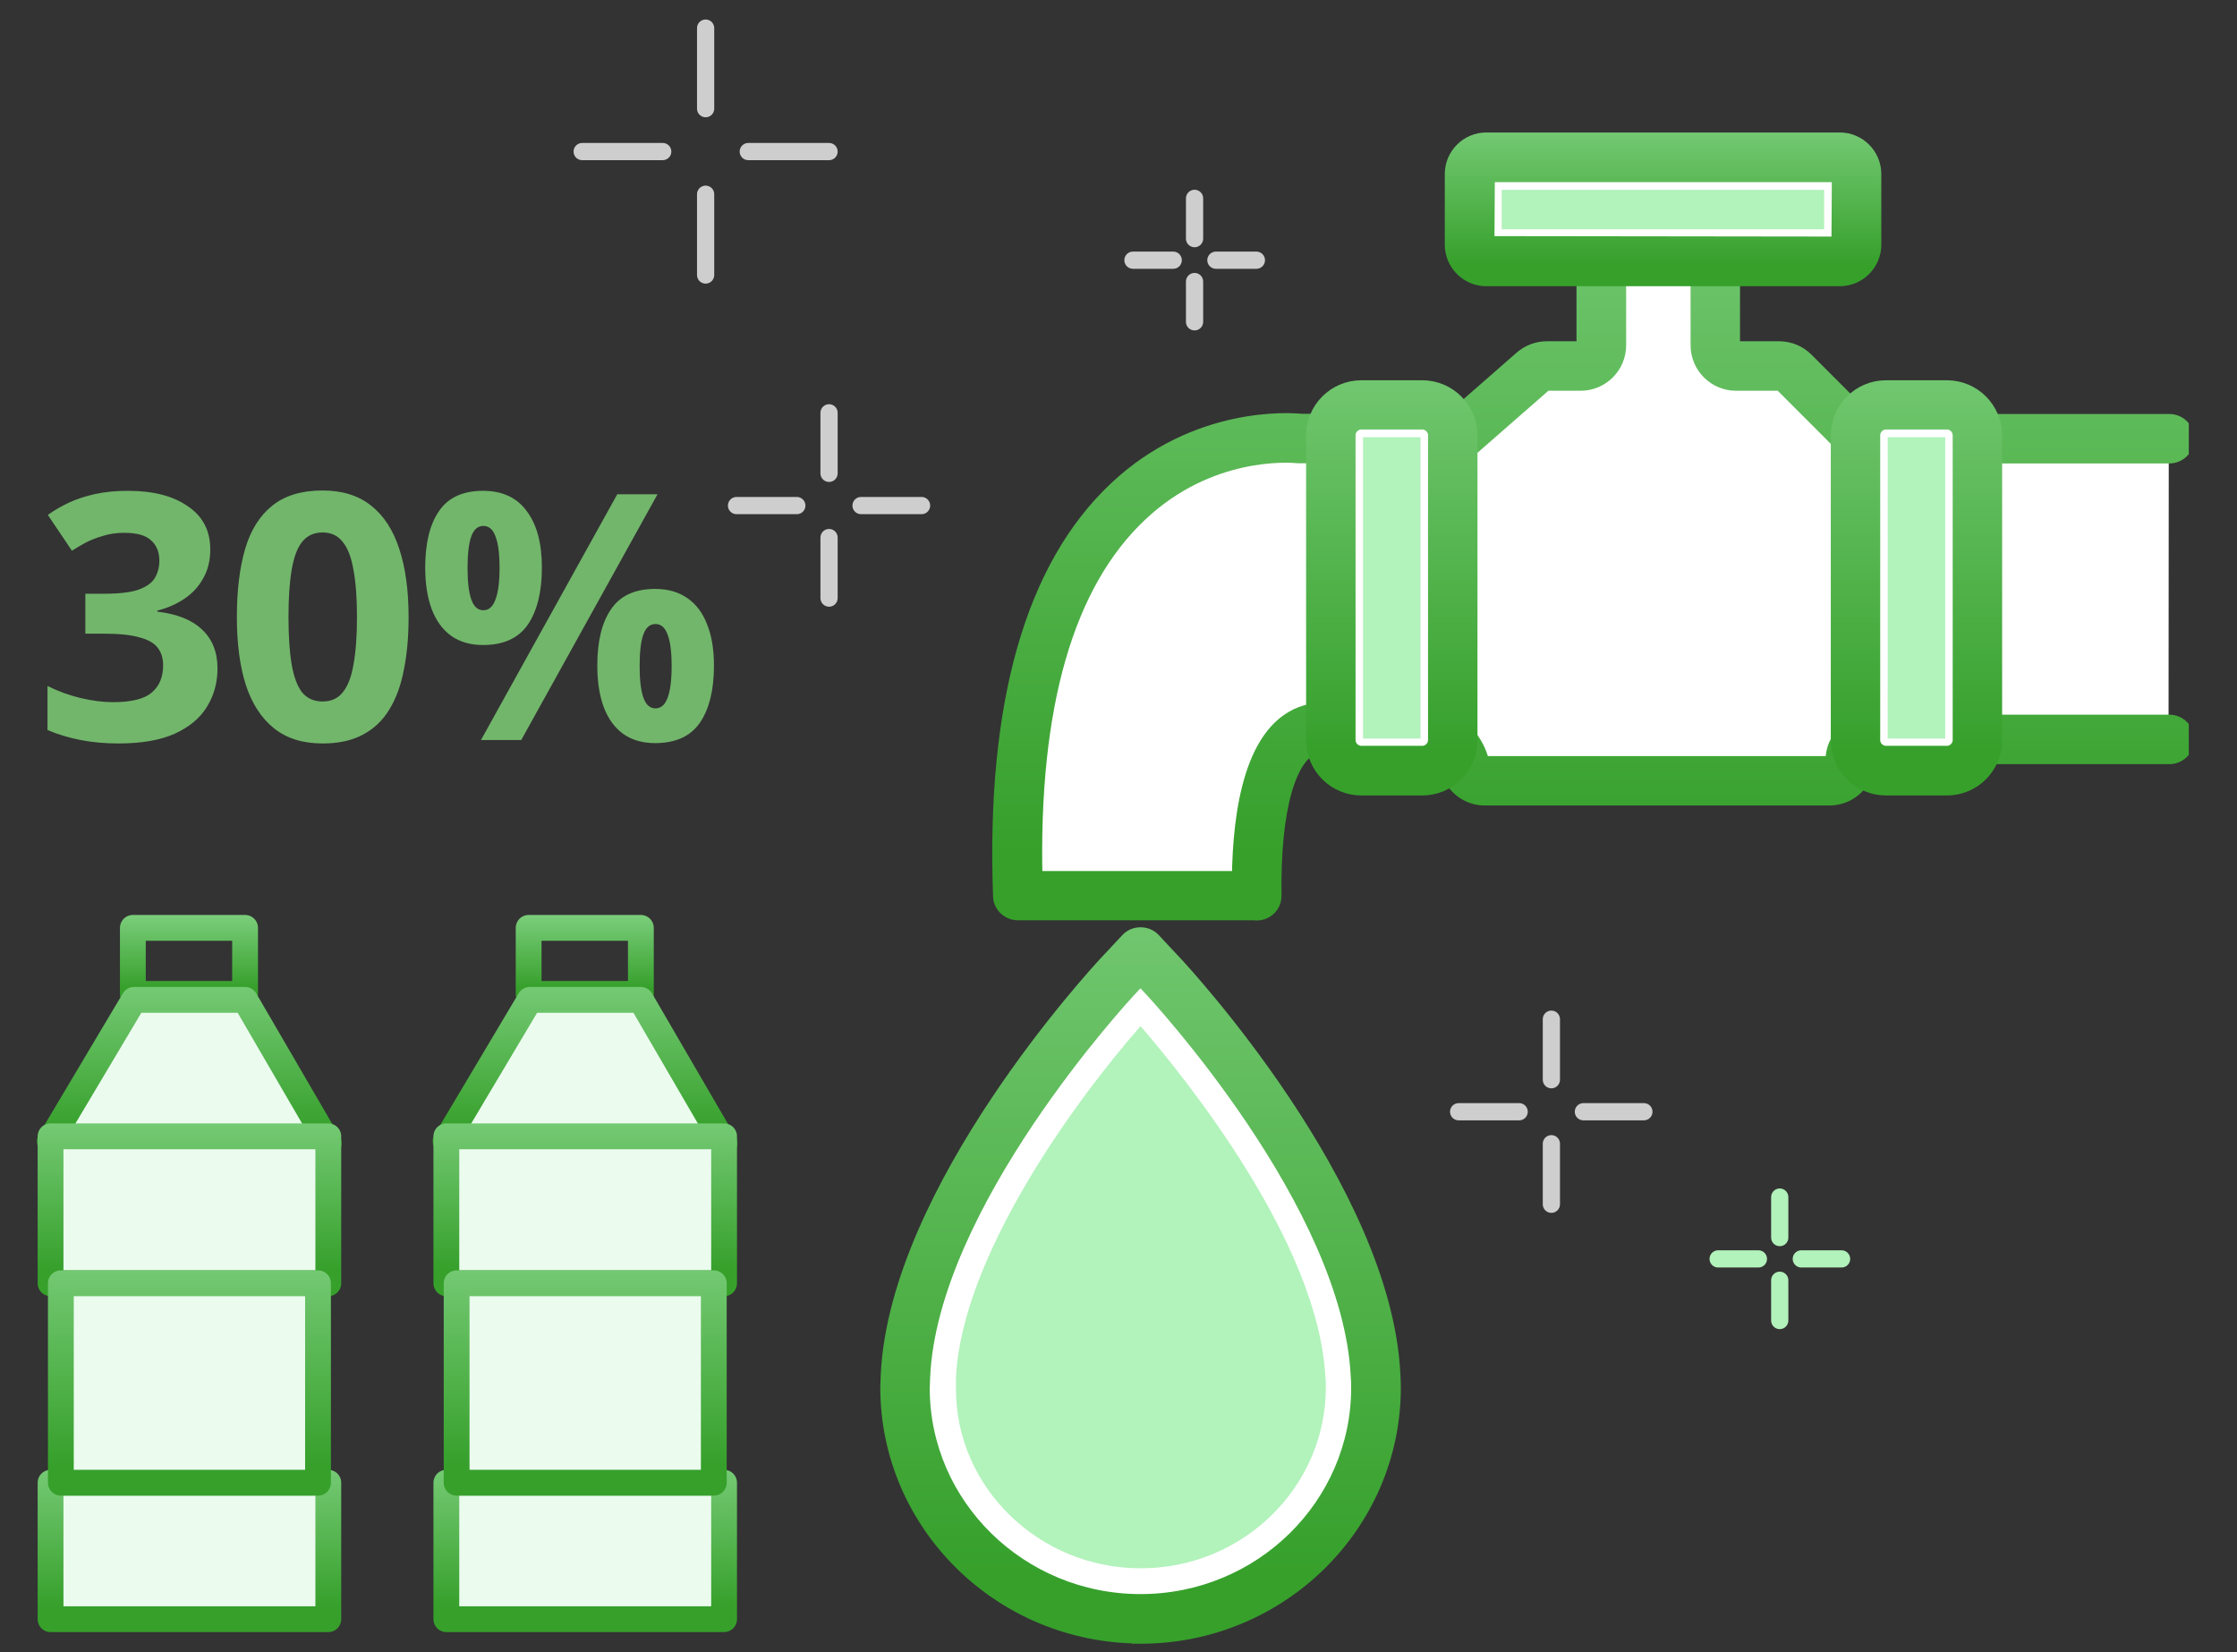 <svg width="130" height="96" viewBox="0 0 130 96" fill="none" xmlns="http://www.w3.org/2000/svg">
<rect x="0" y="0" width="130" height="96" fill="#333333" stroke="none"/>
<g clip-path="url(#clip0_46_7142)">
<path d="M14.243 53.915H7.721V57.752H14.243V53.915Z" stroke="url(#paint0_linear_46_7142)" stroke-width="1.5" stroke-linecap="round" stroke-linejoin="round"/>
<path d="M19.103 66.449L14.243 58.099H7.787L2.896 66.314L19.103 66.449Z" fill="#EBFBEE" stroke="url(#paint1_linear_46_7142)" stroke-width="1.5" stroke-linecap="round" stroke-linejoin="round"/>
<path d="M19.079 86.156H2.938V94.085H19.079V86.156Z" fill="#EBFBEE" stroke="url(#paint2_linear_46_7142)" stroke-width="1.5" stroke-linecap="round" stroke-linejoin="round"/>
<path d="M19.079 66.028H2.938V74.567H19.079V66.028Z" fill="#EBFBEE" stroke="url(#paint3_linear_46_7142)" stroke-width="1.5" stroke-linecap="round" stroke-linejoin="round"/>
<path d="M18.481 74.567H3.536V86.156H18.481V74.567Z" fill="#EBFBEE" stroke="url(#paint4_linear_46_7142)" stroke-width="1.5" stroke-linecap="round" stroke-linejoin="round"/>
</g>
<g clip-path="url(#clip1_46_7142)">
<path d="M37.243 53.915H30.721V57.752H37.243V53.915Z" stroke="url(#paint5_linear_46_7142)" stroke-width="1.5" stroke-linecap="round" stroke-linejoin="round"/>
<path d="M42.103 66.449L37.243 58.099H30.787L25.896 66.314L42.103 66.449Z" fill="#EBFBEE" stroke="url(#paint6_linear_46_7142)" stroke-width="1.5" stroke-linecap="round" stroke-linejoin="round"/>
<path d="M42.079 86.156H25.939V94.085H42.079V86.156Z" fill="#EBFBEE" stroke="url(#paint7_linear_46_7142)" stroke-width="1.5" stroke-linecap="round" stroke-linejoin="round"/>
<path d="M42.079 66.028H25.939V74.567H42.079V66.028Z" fill="#EBFBEE" stroke="url(#paint8_linear_46_7142)" stroke-width="1.5" stroke-linecap="round" stroke-linejoin="round"/>
<path d="M41.481 74.567H26.536V86.156H41.481V74.567Z" fill="#EBFBEE" stroke="url(#paint9_linear_46_7142)" stroke-width="1.5" stroke-linecap="round" stroke-linejoin="round"/>
</g>
<path d="M12.22 31.92C12.22 32.573 12.08 33.14 11.8 33.62C11.533 34.1 11.167 34.493 10.7 34.8C10.247 35.107 9.727 35.333 9.14 35.48V35.54C10.287 35.673 11.153 36.02 11.74 36.58C12.34 37.14 12.64 37.893 12.64 38.84C12.64 39.667 12.433 40.413 12.02 41.08C11.62 41.733 10.993 42.253 10.14 42.64C9.3 43.013 8.213 43.2 6.88 43.2C6.093 43.2 5.36 43.133 4.68 43C4 42.867 3.36 42.673 2.76 42.42V39.86C3.373 40.167 4.013 40.4 4.68 40.56C5.36 40.72 5.987 40.8 6.56 40.8C7.64 40.8 8.393 40.613 8.82 40.24C9.26 39.867 9.48 39.34 9.48 38.66C9.48 38.26 9.38 37.927 9.18 37.66C8.98 37.38 8.627 37.173 8.12 37.04C7.627 36.893 6.933 36.82 6.04 36.82H4.96V34.5H6.06C6.94 34.5 7.607 34.42 8.06 34.26C8.527 34.087 8.84 33.86 9 33.58C9.173 33.287 9.26 32.953 9.26 32.58C9.26 32.073 9.1 31.68 8.78 31.4C8.473 31.107 7.953 30.96 7.22 30.96C6.767 30.96 6.353 31.02 5.98 31.14C5.607 31.247 5.267 31.38 4.96 31.54C4.667 31.7 4.407 31.853 4.18 32L2.78 29.92C3.153 29.653 3.567 29.413 4.02 29.2C4.487 28.987 5 28.82 5.56 28.7C6.12 28.58 6.747 28.52 7.44 28.52C8.907 28.52 10.067 28.82 10.92 29.42C11.787 30.007 12.22 30.84 12.22 31.92ZM23.745 35.86C23.745 37.007 23.652 38.033 23.465 38.94C23.292 39.847 23.005 40.62 22.605 41.26C22.219 41.887 21.705 42.367 21.065 42.7C20.439 43.033 19.665 43.2 18.745 43.2C17.599 43.2 16.659 42.907 15.925 42.32C15.192 41.733 14.645 40.893 14.285 39.8C13.939 38.707 13.765 37.393 13.765 35.86C13.765 34.313 13.925 32.993 14.245 31.9C14.565 30.807 15.092 29.967 15.825 29.38C16.559 28.793 17.532 28.5 18.745 28.5C19.892 28.5 20.832 28.793 21.565 29.38C22.299 29.953 22.845 30.793 23.205 31.9C23.565 32.993 23.745 34.313 23.745 35.86ZM16.765 35.86C16.765 36.94 16.825 37.847 16.945 38.58C17.065 39.3 17.265 39.847 17.545 40.22C17.839 40.58 18.239 40.76 18.745 40.76C19.252 40.76 19.645 40.58 19.925 40.22C20.219 39.86 20.425 39.32 20.545 38.6C20.679 37.867 20.745 36.953 20.745 35.86C20.745 34.767 20.679 33.86 20.545 33.14C20.425 32.407 20.219 31.86 19.925 31.5C19.645 31.127 19.252 30.94 18.745 30.94C18.239 30.94 17.839 31.127 17.545 31.5C17.265 31.86 17.065 32.407 16.945 33.14C16.825 33.86 16.765 34.767 16.765 35.86ZM28.071 28.52C29.191 28.52 30.037 28.913 30.611 29.7C31.197 30.473 31.491 31.567 31.491 32.98C31.491 34.393 31.217 35.5 30.671 36.3C30.124 37.087 29.257 37.48 28.071 37.48C27.337 37.48 26.717 37.3 26.211 36.94C25.717 36.58 25.344 36.067 25.091 35.4C24.837 34.72 24.711 33.913 24.711 32.98C24.711 31.567 24.977 30.473 25.511 29.7C26.044 28.913 26.897 28.52 28.071 28.52ZM28.091 30.56C27.771 30.56 27.537 30.76 27.391 31.16C27.244 31.56 27.171 32.173 27.171 33C27.171 33.813 27.244 34.427 27.391 34.84C27.537 35.253 27.771 35.46 28.091 35.46C28.411 35.46 28.644 35.253 28.791 34.84C28.951 34.427 29.031 33.813 29.031 33C29.031 32.173 28.951 31.56 28.791 31.16C28.644 30.76 28.411 30.56 28.091 30.56ZM38.211 28.72L30.291 43H27.951L35.871 28.72H38.211ZM38.071 34.22C38.817 34.22 39.444 34.4 39.951 34.76C40.457 35.107 40.837 35.613 41.091 36.28C41.357 36.933 41.491 37.733 41.491 38.68C41.491 40.093 41.217 41.2 40.671 42C40.124 42.787 39.257 43.18 38.071 43.18C37.337 43.18 36.717 43 36.211 42.64C35.717 42.28 35.344 41.767 35.091 41.1C34.837 40.42 34.711 39.613 34.711 38.68C34.711 37.267 34.977 36.173 35.511 35.4C36.044 34.613 36.897 34.22 38.071 34.22ZM38.091 36.26C37.771 36.26 37.537 36.46 37.391 36.86C37.244 37.26 37.171 37.873 37.171 38.7C37.171 39.513 37.244 40.127 37.391 40.54C37.537 40.953 37.771 41.16 38.091 41.16C38.411 41.16 38.644 40.96 38.791 40.56C38.951 40.147 39.031 39.527 39.031 38.7C39.031 37.873 38.951 37.26 38.791 36.86C38.644 36.46 38.411 36.26 38.091 36.26Z" fill="#72B66B"/>
<g clip-path="url(#clip2_46_7142)">
<path d="M41.006 11.286V15.98" stroke="#CECECE" stroke-linecap="round" stroke-linejoin="round"/>
<path d="M41.006 1.633V6.314" stroke="#CECECE" stroke-linecap="round" stroke-linejoin="round"/>
<path d="M43.485 8.807H48.179" stroke="#CECECE" stroke-linecap="round" stroke-linejoin="round"/>
<path d="M33.832 8.807H38.513" stroke="#CECECE" stroke-linecap="round" stroke-linejoin="round"/>
<path d="M48.179 31.236V34.753" stroke="#CECECE" stroke-linecap="round" stroke-linejoin="round"/>
<path d="M48.179 23.987V27.504" stroke="#CECECE" stroke-linecap="round" stroke-linejoin="round"/>
<path d="M50.038 29.377H53.555" stroke="#CECECE" stroke-linecap="round" stroke-linejoin="round"/>
<path d="M42.802 29.377H46.306" stroke="#CECECE" stroke-linecap="round" stroke-linejoin="round"/>
<path d="M90.156 66.458V69.975" stroke="#CECECE" stroke-linecap="round" stroke-linejoin="round"/>
<path d="M90.156 59.222V62.739" stroke="#CECECE" stroke-linecap="round" stroke-linejoin="round"/>
<path d="M92.016 64.599H95.533" stroke="#CECECE" stroke-linecap="round" stroke-linejoin="round"/>
<path d="M84.767 64.599H88.284" stroke="#CECECE" stroke-linecap="round" stroke-linejoin="round"/>
<path d="M69.42 16.359V18.7" stroke="#CECECE" stroke-linecap="round" stroke-linejoin="round"/>
<path d="M69.42 11.526V13.867" stroke="#CECECE" stroke-linecap="round" stroke-linejoin="round"/>
<path d="M70.66 15.119H73.013" stroke="#CECECE" stroke-linecap="round" stroke-linejoin="round"/>
<path d="M65.84 15.119H68.18" stroke="#CECECE" stroke-linecap="round" stroke-linejoin="round"/>
<path d="M103.427 74.391V76.731" stroke="#B2F2BB" stroke-linecap="round" stroke-linejoin="round"/>
<path d="M103.427 69.558V71.911" stroke="#B2F2BB" stroke-linecap="round" stroke-linejoin="round"/>
<path d="M104.68 73.15H107.02" stroke="#B2F2BB" stroke-linecap="round" stroke-linejoin="round"/>
<path d="M99.847 73.15H102.187" stroke="#B2F2BB" stroke-linecap="round" stroke-linejoin="round"/>
<path d="M126.035 25.468H108.588C108.272 25.468 107.969 25.342 107.741 25.114L104.224 21.597C103.996 21.369 103.692 21.242 103.376 21.242H100.858C100.188 21.242 99.657 20.698 99.657 20.041V14.019H94.229C93.559 14.019 93.027 14.563 93.027 15.22V20.041C93.027 20.711 92.483 21.242 91.825 21.242H89.864C89.573 21.242 89.295 21.344 89.067 21.546L84.93 25.165C84.715 25.354 84.424 25.468 84.133 25.468H75.619C75.619 25.468 75.543 25.468 75.492 25.468C74.392 25.354 58.109 24.203 59.121 52.036H72.987C72.937 48.557 73.329 43.155 76.15 42.345C79.984 41.244 84.323 41.649 85.07 44.458C85.209 44.989 85.689 45.356 86.233 45.356H106.273C106.944 45.356 107.475 44.812 107.475 44.154C107.475 43.496 108.019 42.952 108.677 42.952H126.022" fill="white"/>
<path d="M73 52.972H59.147C58.641 52.972 58.223 52.567 58.21 52.074C57.806 40.953 60.057 32.995 64.916 28.441C69.559 24.076 75.011 24.481 75.606 24.544H84.158C84.222 24.544 84.285 24.519 84.335 24.481L88.472 20.863C88.865 20.521 89.371 20.331 89.889 20.331H91.85C92.002 20.331 92.116 20.218 92.116 20.066V15.245C92.116 14.069 93.078 13.107 94.254 13.107H99.682C100.2 13.107 100.618 13.525 100.618 14.044V20.066C100.618 20.218 100.732 20.331 100.884 20.331H103.401C103.971 20.331 104.515 20.559 104.919 20.964L108.436 24.481C108.436 24.481 108.55 24.557 108.626 24.557H126.073C126.591 24.557 127.009 24.974 127.009 25.493C127.009 26.012 126.591 26.429 126.073 26.429H108.626C108.057 26.429 107.513 26.202 107.108 25.797L103.591 22.28C103.591 22.28 103.477 22.204 103.401 22.204H100.884C99.707 22.204 98.746 21.242 98.746 20.066V14.98H94.267C94.115 14.98 94.001 15.094 94.001 15.245V20.066C94.001 21.242 93.04 22.204 91.863 22.204H89.902C89.839 22.204 89.776 22.229 89.725 22.267L85.588 25.885C85.196 26.227 84.69 26.417 84.171 26.417H75.657C75.657 26.417 75.467 26.417 75.442 26.417C74.91 26.366 70.254 26.024 66.219 29.82C61.905 33.868 59.842 41.029 60.083 51.112H72.089C72.127 47.001 72.886 42.332 75.935 41.459C79.047 40.574 82.159 40.675 84.044 41.75C85.069 42.332 85.752 43.193 86.031 44.23C86.069 44.344 86.17 44.432 86.284 44.432H106.324C106.475 44.432 106.589 44.319 106.589 44.167C106.589 42.99 107.551 42.029 108.727 42.029H126.073C126.591 42.029 127.009 42.446 127.009 42.965C127.009 43.483 126.591 43.901 126.073 43.901H108.727C108.576 43.901 108.462 44.015 108.462 44.167C108.462 45.343 107.5 46.305 106.324 46.305H86.284C85.322 46.305 84.462 45.647 84.222 44.711C84.07 44.154 83.716 43.711 83.121 43.382C81.679 42.56 79.06 42.522 76.454 43.268C74.822 43.736 73.898 47.013 73.974 52.036C73.974 52.289 73.885 52.529 73.708 52.706C73.531 52.883 73.291 52.985 73.038 52.985L73 52.972Z" fill="url(#paint10_linear_46_7142)" stroke="url(#paint11_linear_46_7142)"/>
<path d="M82.653 23.52H79.111C78.133 23.52 77.34 24.312 77.34 25.291V43.015C77.34 43.994 78.133 44.787 79.111 44.787H82.653C83.632 44.787 84.425 43.994 84.425 43.015V25.291C84.425 24.312 83.632 23.52 82.653 23.52Z" fill="white"/>
<path d="M82.552 25.404H79.212V42.914H82.552V25.404Z" fill="#B2F2BB"/>
<path d="M82.653 45.722H79.111C77.618 45.722 76.403 44.508 76.403 43.015V25.303C76.403 23.81 77.618 22.596 79.111 22.596H82.653C84.146 22.596 85.361 23.81 85.361 25.303V43.015C85.361 44.508 84.146 45.722 82.653 45.722ZM79.111 24.456C78.655 24.456 78.276 24.835 78.276 25.291V43.002C78.276 43.458 78.655 43.837 79.111 43.837H82.653C83.109 43.837 83.488 43.458 83.488 43.002V25.291C83.488 24.835 83.109 24.456 82.653 24.456H79.111Z" fill="url(#paint12_linear_46_7142)" stroke="url(#paint13_linear_46_7142)"/>
<path d="M113.144 23.52H109.601C108.623 23.52 107.83 24.312 107.83 25.291V43.015C107.83 43.994 108.623 44.787 109.601 44.787H113.144C114.122 44.787 114.915 43.994 114.915 43.015V25.291C114.915 24.312 114.122 23.52 113.144 23.52Z" fill="white"/>
<path d="M113.042 25.404H109.702V42.914H113.042V25.404Z" fill="#B2F2BB"/>
<path d="M113.143 45.722H109.601C108.108 45.722 106.894 44.508 106.894 43.015V25.303C106.894 23.81 108.108 22.596 109.601 22.596H113.143C114.636 22.596 115.851 23.81 115.851 25.303V43.015C115.851 44.508 114.636 45.722 113.143 45.722ZM109.601 24.456C109.146 24.456 108.766 24.835 108.766 25.291V43.002C108.766 43.458 109.146 43.837 109.601 43.837H113.143C113.599 43.837 113.978 43.458 113.978 43.002V25.291C113.978 24.835 113.599 24.456 113.143 24.456H109.601Z" fill="url(#paint14_linear_46_7142)" stroke="url(#paint15_linear_46_7142)"/>
<path d="M106.918 9.147H86.36C85.829 9.147 85.398 9.578 85.398 10.109V14.233C85.398 14.764 85.829 15.195 86.36 15.195H106.918C107.45 15.195 107.88 14.764 107.88 14.233V10.109C107.88 9.578 107.45 9.147 106.918 9.147Z" fill="white"/>
<path d="M106.007 11.032H87.27V13.322H106.007V11.032Z" fill="#B2F2BB"/>
<path d="M106.918 16.131H86.372C85.322 16.131 84.462 15.27 84.462 14.22V10.109C84.462 9.059 85.322 8.198 86.372 8.198H106.918C107.968 8.198 108.829 9.059 108.829 10.109V14.22C108.829 15.27 107.968 16.131 106.918 16.131V16.131ZM86.372 10.083L86.347 14.22L106.931 14.246L106.956 10.109L106.931 10.083H86.385H86.372Z" fill="url(#paint16_linear_46_7142)" stroke="url(#paint17_linear_46_7142)"/>
<path d="M79.946 79.918C79.453 69.506 68.041 57.184 67.56 56.665L66.283 55.299L65.005 56.665C64.524 57.184 53.1 69.506 52.619 79.918L52.594 80.602C52.594 88.015 58.73 94.037 66.283 94.037C73.835 94.037 79.959 88.003 79.959 80.602C79.959 80.374 79.959 80.146 79.933 79.906L79.946 79.918Z" fill="white" stroke="url(#paint18_linear_46_7142)"/>
<path d="M66.282 94.999C58.223 94.999 51.657 88.547 51.657 80.615L51.682 79.906C52.189 69.152 63.828 56.564 64.321 56.033L65.599 54.666C65.953 54.287 66.611 54.287 66.965 54.666L68.243 56.033C68.737 56.564 80.376 69.14 80.882 79.881C80.895 80.134 80.907 80.387 80.907 80.627C80.907 88.56 74.354 95.012 66.282 95.012V94.999ZM66.282 56.691L65.688 57.323C65.207 57.829 54.023 69.924 53.555 79.982L53.53 80.653C53.53 87.522 59.248 93.127 66.282 93.127C73.316 93.127 79.022 87.522 79.022 80.627C79.022 80.425 79.022 80.21 78.997 79.982C78.529 69.911 67.345 57.829 66.864 57.323L66.27 56.691H66.282Z" fill="url(#paint19_linear_46_7142)" stroke="url(#paint20_linear_46_7142)"/>
<path d="M77.023 80.058C76.656 72.252 68.901 62.662 66.282 59.626C62.284 64.18 55.883 73.112 55.554 80.058V80.703C55.541 86.409 60.361 91.128 66.295 91.128C72.228 91.128 77.049 86.409 77.049 80.615C77.049 80.438 77.049 80.273 77.036 80.083V80.058H77.023Z" fill="#B2F2BB"/>
</g>
<defs>
<linearGradient id="paint0_linear_46_7142" x1="10.982" y1="49.788" x2="10.982" y2="57.432" gradientUnits="userSpaceOnUse">
<stop stop-color="#B2F2BB"/>
<stop offset="1" stop-color="#36A02B"/>
</linearGradient>
<linearGradient id="paint1_linear_46_7142" x1="11" y1="49.116" x2="11" y2="65.753" gradientUnits="userSpaceOnUse">
<stop stop-color="#B2F2BB"/>
<stop offset="1" stop-color="#36A02B"/>
</linearGradient>
<linearGradient id="paint2_linear_46_7142" x1="11.009" y1="77.626" x2="11.009" y2="93.425" gradientUnits="userSpaceOnUse">
<stop stop-color="#B2F2BB"/>
<stop offset="1" stop-color="#36A02B"/>
</linearGradient>
<linearGradient id="paint3_linear_46_7142" x1="11.009" y1="56.842" x2="11.009" y2="73.856" gradientUnits="userSpaceOnUse">
<stop stop-color="#B2F2BB"/>
<stop offset="1" stop-color="#36A02B"/>
</linearGradient>
<linearGradient id="paint4_linear_46_7142" x1="11.009" y1="62.1" x2="11.009" y2="85.19" gradientUnits="userSpaceOnUse">
<stop stop-color="#B2F2BB"/>
<stop offset="1" stop-color="#36A02B"/>
</linearGradient>
<linearGradient id="paint5_linear_46_7142" x1="33.982" y1="49.788" x2="33.982" y2="57.432" gradientUnits="userSpaceOnUse">
<stop stop-color="#B2F2BB"/>
<stop offset="1" stop-color="#36A02B"/>
</linearGradient>
<linearGradient id="paint6_linear_46_7142" x1="34" y1="49.116" x2="34" y2="65.753" gradientUnits="userSpaceOnUse">
<stop stop-color="#B2F2BB"/>
<stop offset="1" stop-color="#36A02B"/>
</linearGradient>
<linearGradient id="paint7_linear_46_7142" x1="34.009" y1="77.626" x2="34.009" y2="93.425" gradientUnits="userSpaceOnUse">
<stop stop-color="#B2F2BB"/>
<stop offset="1" stop-color="#36A02B"/>
</linearGradient>
<linearGradient id="paint8_linear_46_7142" x1="34.009" y1="56.842" x2="34.009" y2="73.856" gradientUnits="userSpaceOnUse">
<stop stop-color="#B2F2BB"/>
<stop offset="1" stop-color="#36A02B"/>
</linearGradient>
<linearGradient id="paint9_linear_46_7142" x1="34.009" y1="62.1" x2="34.009" y2="85.19" gradientUnits="userSpaceOnUse">
<stop stop-color="#B2F2BB"/>
<stop offset="1" stop-color="#36A02B"/>
</linearGradient>
<linearGradient id="paint10_linear_46_7142" x1="92.586" y1="-29.793" x2="92.586" y2="49.662" gradientUnits="userSpaceOnUse">
<stop stop-color="#B2F2BB"/>
<stop offset="1" stop-color="#36A02B"/>
</linearGradient>
<linearGradient id="paint11_linear_46_7142" x1="92.586" y1="-29.793" x2="92.586" y2="49.662" gradientUnits="userSpaceOnUse">
<stop stop-color="#B2F2BB"/>
<stop offset="1" stop-color="#36A02B"/>
</linearGradient>
<linearGradient id="paint12_linear_46_7142" x1="80.882" y1="-2.284" x2="80.882" y2="43.795" gradientUnits="userSpaceOnUse">
<stop stop-color="#B2F2BB"/>
<stop offset="1" stop-color="#36A02B"/>
</linearGradient>
<linearGradient id="paint13_linear_46_7142" x1="80.882" y1="-2.284" x2="80.882" y2="43.795" gradientUnits="userSpaceOnUse">
<stop stop-color="#B2F2BB"/>
<stop offset="1" stop-color="#36A02B"/>
</linearGradient>
<linearGradient id="paint14_linear_46_7142" x1="111.372" y1="-2.284" x2="111.372" y2="43.795" gradientUnits="userSpaceOnUse">
<stop stop-color="#B2F2BB"/>
<stop offset="1" stop-color="#36A02B"/>
</linearGradient>
<linearGradient id="paint15_linear_46_7142" x1="111.372" y1="-2.284" x2="111.372" y2="43.795" gradientUnits="userSpaceOnUse">
<stop stop-color="#B2F2BB"/>
<stop offset="1" stop-color="#36A02B"/>
</linearGradient>
<linearGradient id="paint16_linear_46_7142" x1="96.645" y1="-0.336" x2="96.645" y2="15.47" gradientUnits="userSpaceOnUse">
<stop stop-color="#B2F2BB"/>
<stop offset="1" stop-color="#36A02B"/>
</linearGradient>
<linearGradient id="paint17_linear_46_7142" x1="96.645" y1="-0.336" x2="96.645" y2="15.47" gradientUnits="userSpaceOnUse">
<stop stop-color="#B2F2BB"/>
<stop offset="1" stop-color="#36A02B"/>
</linearGradient>
<linearGradient id="paint18_linear_46_7142" x1="66.276" y1="13.623" x2="66.276" y2="90.809" gradientUnits="userSpaceOnUse">
<stop stop-color="#B2F2BB"/>
<stop offset="1" stop-color="#36A02B"/>
</linearGradient>
<linearGradient id="paint19_linear_46_7142" x1="66.282" y1="10.672" x2="66.282" y2="91.626" gradientUnits="userSpaceOnUse">
<stop stop-color="#B2F2BB"/>
<stop offset="1" stop-color="#36A02B"/>
</linearGradient>
<linearGradient id="paint20_linear_46_7142" x1="66.282" y1="10.672" x2="66.282" y2="91.626" gradientUnits="userSpaceOnUse">
<stop stop-color="#B2F2BB"/>
<stop offset="1" stop-color="#36A02B"/>
</linearGradient>
<clipPath id="clip0_46_7142">
<rect width="18" height="42" fill="white" transform="translate(2 53)"/>
</clipPath>
<clipPath id="clip1_46_7142">
<rect width="18" height="42" fill="white" transform="translate(25 53)"/>
</clipPath>
<clipPath id="clip2_46_7142">
<rect width="94" height="95" fill="white" transform="translate(33.199 1)"/>
</clipPath>
</defs>
</svg>

